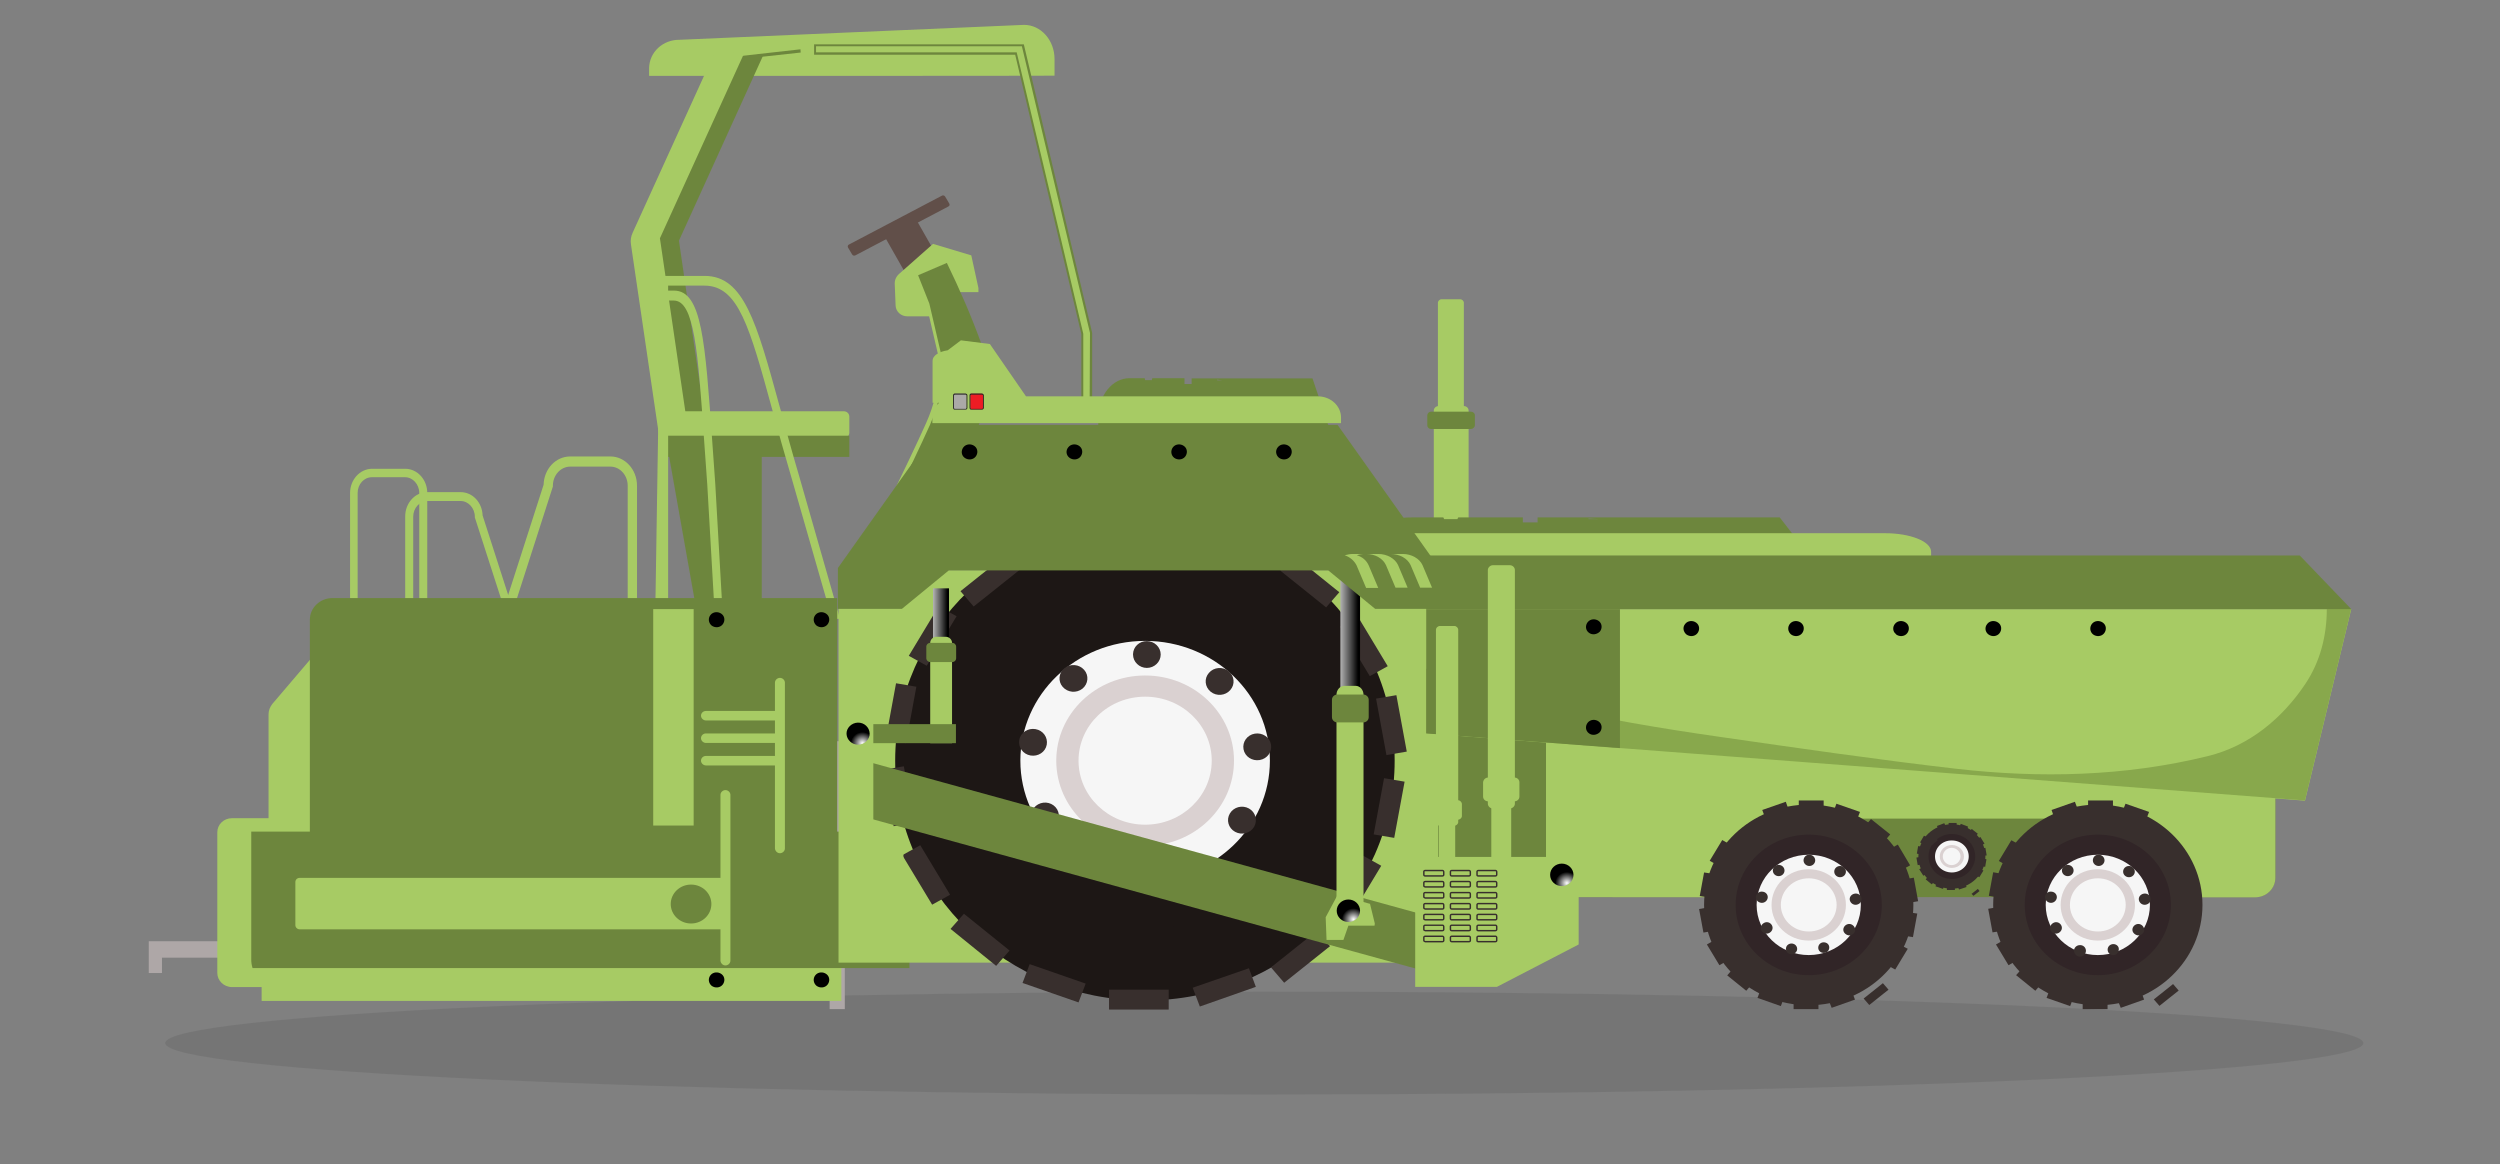<?xml version="1.0" encoding="utf-8"?>
<!-- Generator: Adobe Illustrator 23.0.1, SVG Export Plug-In . SVG Version: 6.00 Build 0)  -->
<svg version="1.1" id="Layer_1" xmlns="http://www.w3.org/2000/svg" xmlns:xlink="http://www.w3.org/1999/xlink" x="0px" y="0px"
	 viewBox="0 0 1156.2 538.5" style="enable-background:new 0 0 1156.2 538.5;" xml:space="preserve">
<rect x="0" y="0" width="1156.2" height="538.5" fill="#808080" stroke="none"/>
<style type="text/css">
	.st0{opacity:0.1;fill:#1B1B19;enable-background:new    ;}
	.st1{fill:#A7CB64;}
	.st2{fill:#AEA7A7;}
	.st3{fill:#6D863D;}
	.st4{fill:url(#SVGID_1_);}
	.st5{fill:url(#SVGID_2_);}
	.st6{fill:url(#SVGID_3_);}
	.st7{fill:url(#SVGID_4_);}
	.st8{fill:url(#SVGID_5_);}
	.st9{fill:url(#SVGID_6_);}
	.st10{fill:url(#SVGID_7_);}
	.st11{fill:url(#SVGID_8_);}
	.st12{fill:#614F49;}
	.st13{fill:#FAAA28;}
	.st14{fill:url(#SVGID_9_);}
	.st15{fill:url(#SVGID_10_);}
	.st16{fill:url(#SVGID_11_);}
	.st17{fill:url(#SVGID_12_);}
	.st18{fill:url(#SVGID_13_);}
	.st19{fill:url(#SVGID_14_);}
	.st20{fill:#382F2D;}
	.st21{fill:#312527;}
	.st22{fill:#F6F6F6;}
	.st23{fill:#DAD1D1;}
	.st24{fill:#ED1C24;}
	.st25{fill:#231F20;}
	.st26{fill:#ABA9A7;}
	.st27{fill:#1D1715;}
	.st28{fill:#88A84C;}
	.st29{fill:url(#SVGID_15_);}
	.st30{fill:url(#SVGID_16_);}
	.st31{fill:none;stroke:#382F2D;stroke-width:0.674;stroke-miterlimit:10;}
	.st32{fill:url(#SVGID_17_);}
	.st33{fill:url(#SVGID_18_);}
	.st34{fill:url(#SVGID_19_);}
	.st35{fill:url(#SVGID_20_);}
	.st36{fill:url(#SVGID_21_);}
	.st37{fill:url(#SVGID_22_);}
	.st38{fill:url(#SVGID_23_);}
	.st39{fill:url(#SVGID_24_);}
	.st40{fill:url(#SVGID_25_);}
	.st41{fill:url(#SVGID_26_);}
	.st42{fill:url(#SVGID_27_);}
	.st43{fill:url(#SVGID_28_);}
	.st44{fill:url(#SVGID_29_);}
	.st45{fill:url(#SVGID_30_);}
	.st46{fill:url(#SVGID_31_);}
	.st47{fill:url(#SVGID_32_);}
	.st48{fill:url(#SVGID_33_);}
	.st49{fill:url(#SVGID_34_);}
</style>
<path class="st0" d="M76.4,482.4c0,13.1,227.6,23.8,508.3,23.8s508.3-10.7,508.3-23.8s-227.6-23.8-508.3-23.8S76.4,469.2,76.4,482.4
	z"/>
<title>Asphalt Paver</title>
<path class="st1" d="M161.9,279.4V228c0-6.2,4.6-11.2,10.2-11.2h15.3c5.6,0,10.2,5,10.2,11.2v51.4c0,6.2-4.6,11.2-10.2,11.2h-15.3
	C166.5,290.5,161.9,285.6,161.9,279.4z M172,220.7c-3.6,0-6.6,3.2-6.6,7.3v51.4c0,4,3,7.3,6.6,7.3h15.3c3.6,0,6.6-3.2,6.6-7.3V228
	c0-4-3-7.3-6.6-7.3H172z"/>
<path class="st1" d="M187.4,290.2v-51.4c0-6.2,4.6-11.2,10.2-11.2H213c5.6,0,10,4.8,10.2,10.8l16.5,51.3v0.3c0,2.1-1.2,5.2-12.1,8.5
	c-5.8,1.7-12.2,2.8-14.6,2.8h-15.3C192,301.5,187.4,296.4,187.4,290.2z M219.6,239.3V239c0-4-3-7.3-6.6-7.3h-15.3
	c-3.6,0-6.6,3.2-6.6,7.3v51.4c0,4,3,7.3,6.6,7.3H213c4.5-0.3,8.9-1.2,13.2-2.5c7.1-2,9.4-4,9.9-4.7L219.6,239.3z"/>
<path class="st1" d="M245.9,297c-13-3.9-14.5-7.7-14.5-10.2v-0.4l20-62.2c0.2-7.3,5.6-13.1,12.3-13.1h18.6c6.8,0,12.3,6.1,12.3,13.5
	v62.2c0,7.4-5.6,13.5-12.3,13.5h-18.6C260.7,300.4,253,299.1,245.9,297z M263.7,215.8c-4.4,0-8,4-8,8.8v0.4l-19.9,61.9
	c0.5,0.9,3.3,3.1,11.9,5.7c6.9,1.9,13.7,3,15.9,3h18.7c4.4,0,8-4,8-8.8v-62.2c0-4.8-3.6-8.8-8-8.8H263.7z"/>
<polygon class="st2" points="188.7,435.3 188.7,442.9 74.9,442.9 74.9,450 68.8,450 68.8,442.9 68.8,442.5 68.8,435.3 "/>
<path class="st1" d="M107.3,456.5h27.6c3.8,0,6.8-2.9,6.8-6.5l0,0l0,0v-65.1c0-3.6-3-6.5-6.8-6.5l0,0h-27.6c-3.8,0-6.8,2.9-6.8,6.5
	l0,0l0,0V450C100.5,453.5,103.5,456.5,107.3,456.5L107.3,456.5L107.3,456.5z"/>
<path class="st1" d="M198.3,302.4h-48.9c-2.4,0-4.6,1-6.1,2.8L126,325.5c-1.1,1.4-1.8,3-1.8,4.8v51.2c0,4.2,3.5,7.6,7.9,7.6h66.3
	c4.4,0,7.9-3.4,7.9-7.6v-71.4C206.2,305.8,202.7,302.4,198.3,302.4z"/>
<path class="st3" d="M161.7,339.1h22.2c2.6,0,4.8-2,4.8-4.6l0,0v-21.3c0-2.5-2.1-4.6-4.8-4.6l0,0h-22.2c-2.6,0-4.8,2-4.8,4.6l0,0
	v21.3C157,337.1,159.1,339.1,161.7,339.1L161.7,339.1L161.7,339.1z"/>
<radialGradient id="SVGID_1_" cx="-2799.094" cy="551.188" r="4.88" gradientTransform="matrix(0.59 -0.626 -0.652 -0.567 2199.828 -1114.43)" gradientUnits="userSpaceOnUse">
	<stop  offset="0" style="stop-color:#FFFFFF"/>
	<stop  offset="1" style="stop-color:#000000"/>
</radialGradient>
<path class="st4" d="M183,314c-1.8-1.5-4.5-1.4-6.1,0.3c-1.6,1.7-1.5,4.3,0.3,5.8c1.8,1.5,4.5,1.4,6.1-0.3S184.8,315.5,183,314
	L183,314z"/>
<radialGradient id="SVGID_2_" cx="-2082.58" cy="298.163" r="4.88" gradientTransform="matrix(0.881 0 0 -0.846 26.922 0.398)" gradientUnits="userSpaceOnUse">
	<stop  offset="0" style="stop-color:#FFFFFF"/>
	<stop  offset="1" style="stop-color:#000000"/>
</radialGradient>
<path class="st5" d="M168.4,314c-1.8-1.5-4.5-1.4-6.1,0.3c-1.6,1.7-1.5,4.3,0.3,5.8c1.8,1.5,4.5,1.4,6.1-0.3
	C170.3,318.2,170.3,315.7,168.4,314L168.4,314L168.4,314z"/>
<radialGradient id="SVGID_3_" cx="-2083.44" cy="274.953" r="4.88" gradientTransform="matrix(0.881 0 0 -0.846 26.922 0.398)" gradientUnits="userSpaceOnUse">
	<stop  offset="0" style="stop-color:#FFFFFF"/>
	<stop  offset="1" style="stop-color:#000000"/>
</radialGradient>
<path class="st6" d="M183,327.8c-1.8-1.5-4.5-1.4-6.1,0.3c-1.6,1.7-1.5,4.3,0.3,5.8c1.8,1.5,4.5,1.4,6.1-0.3
	C184.9,331.9,184.8,329.3,183,327.8L183,327.8z"/>
<radialGradient id="SVGID_4_" cx="-2094.61" cy="287.163" r="4.88" gradientTransform="matrix(0.881 0 0 -0.846 26.922 0.398)" gradientUnits="userSpaceOnUse">
	<stop  offset="0" style="stop-color:#FFFFFF"/>
	<stop  offset="1" style="stop-color:#000000"/>
</radialGradient>
<path class="st7" d="M168.4,327.8c-1.8-1.5-4.5-1.4-6.1,0.3c-1.6,1.7-1.5,4.3,0.3,5.8c1.8,1.5,4.5,1.4,6.1-0.3
	C170.3,332,170.3,329.4,168.4,327.8L168.4,327.8L168.4,327.8z"/>
<path class="st3" d="M161.7,378.5h22.2c2.6,0,4.8-2,4.8-4.6l0,0v-21.3c0-2.5-2.1-4.6-4.8-4.6l0,0h-22.2c-2.6,0-4.8,2-4.8,4.6v21.3
	C157,376.5,159.1,378.5,161.7,378.5L161.7,378.5L161.7,378.5z"/>
<radialGradient id="SVGID_5_" cx="-2105.78" cy="254.523" r="4.88" gradientTransform="matrix(0.881 0 0 -0.846 26.922 0.398)" gradientUnits="userSpaceOnUse">
	<stop  offset="0" style="stop-color:#FFFFFF"/>
	<stop  offset="1" style="stop-color:#000000"/>
</radialGradient>
<path class="st8" d="M183,353.3c-1.8-1.5-4.5-1.4-6.1,0.3c-1.6,1.7-1.5,4.3,0.3,5.8c1.8,1.5,4.5,1.4,6.1-0.3
	C184.9,357.4,184.8,354.8,183,353.3L183,353.3z"/>
<radialGradient id="SVGID_6_" cx="-2116.95" cy="266.733" r="4.88" gradientTransform="matrix(0.881 0 0 -0.846 26.922 0.398)" gradientUnits="userSpaceOnUse">
	<stop  offset="0" style="stop-color:#FFFFFF"/>
	<stop  offset="1" style="stop-color:#000000"/>
</radialGradient>
<path class="st9" d="M168.4,353.3c-1.8-1.5-4.5-1.4-6.1,0.3c-1.6,1.7-1.5,4.3,0.3,5.8c1.8,1.5,4.5,1.4,6.1-0.3
	C170.3,357.5,170.2,354.9,168.4,353.3L168.4,353.3L168.4,353.3z"/>
<radialGradient id="SVGID_7_" cx="-2117.81" cy="243.523" r="4.88" gradientTransform="matrix(0.881 0 0 -0.846 26.922 0.398)" gradientUnits="userSpaceOnUse">
	<stop  offset="0" style="stop-color:#FFFFFF"/>
	<stop  offset="1" style="stop-color:#000000"/>
</radialGradient>
<path class="st10" d="M183,367.1c-1.8-1.5-4.5-1.4-6.1,0.3c-1.6,1.7-1.5,4.3,0.3,5.8c1.8,1.5,4.5,1.4,6.1-0.3
	C184.9,371.2,184.8,368.6,183,367.1L183,367.1z"/>
<radialGradient id="SVGID_8_" cx="-2128.98" cy="255.743" r="4.89" gradientTransform="matrix(0.881 0 0 -0.846 26.922 0.398)" gradientUnits="userSpaceOnUse">
	<stop  offset="0" style="stop-color:#FFFFFF"/>
	<stop  offset="1" style="stop-color:#000000"/>
</radialGradient>
<path class="st11" d="M168.4,367.1c-1.8-1.5-4.5-1.4-6.1,0.3c-1.6,1.7-1.5,4.3,0.3,5.8c1.8,1.5,4.5,1.4,6.1-0.3
	C170.3,371.3,170.2,368.7,168.4,367.1L168.4,367.1L168.4,367.1z"/>
<path class="st1" d="M292.1,394.1h-81v-85.2c0-4,3.4-7.3,7.6-7.3h66.4c3.8,0,7,2.9,7,6.6l0,0V394.1z"/>
<rect x="225.4" y="315.5" class="st3" width="52.4" height="2.3"/>
<rect x="225.4" y="320.6" class="st3" width="52.4" height="2.3"/>
<rect x="225.4" y="325.8" class="st3" width="52.4" height="2.3"/>
<rect x="225.4" y="331.1" class="st3" width="52.4" height="2.3"/>
<rect x="225.4" y="336.2" class="st3" width="52.4" height="2.3"/>
<rect x="225.4" y="341.5" class="st3" width="52.4" height="2.3"/>
<rect x="225.4" y="346.6" class="st3" width="52.4" height="2.3"/>
<rect x="225.4" y="351.8" class="st3" width="52.4" height="2.3"/>
<rect x="225.4" y="357" class="st3" width="52.4" height="2.3"/>
<rect x="225.4" y="362.2" class="st3" width="52.4" height="2.3"/>
<rect x="225.4" y="367.4" class="st3" width="52.4" height="2.3"/>
<rect x="225.4" y="372.6" class="st3" width="52.4" height="2.3"/>
<rect x="225.4" y="377.7" class="st3" width="52.4" height="2.3"/>
<ellipse class="st3" cx="168.1" cy="418.1" rx="9.4" ry="9"/>
<path class="st3" d="M282.4,310.2c0,1.4,1.1,2.5,2.6,2.5s2.6-1.1,2.6-2.5c0-1.4-1.1-2.5-2.6-2.5
	C283.6,307.8,282.5,308.8,282.4,310.2z"/>
<path class="st3" d="M282.4,336.2c0,1.4,1.1,2.5,2.6,2.5s2.6-1.1,2.6-2.5s-1.1-2.5-2.6-2.5C283.6,333.8,282.5,334.9,282.4,336.2z"/>
<path class="st3" d="M282.4,362.3c0,1.4,1.1,2.5,2.6,2.5s2.6-1.1,2.6-2.5c0-1.4-1.1-2.5-2.6-2.5S282.4,360.9,282.4,362.3
	L282.4,362.3z"/>
<path class="st3" d="M282.4,388.2c0,1.4,1.1,2.5,2.6,2.5s2.6-1.1,2.6-2.5s-1.1-2.5-2.6-2.5C283.6,385.9,282.5,386.9,282.4,388.2z"/>
<ellipse class="st3" cx="218.2" cy="310.2" rx="2.6" ry="2.5"/>
<ellipse class="st3" cx="218.2" cy="336.2" rx="2.6" ry="2.5"/>
<ellipse class="st3" cx="218.2" cy="362.3" rx="2.6" ry="2.5"/>
<ellipse class="st3" cx="218.2" cy="388.2" rx="2.6" ry="2.5"/>
<path class="st12" d="M438.6,95.5l-43,22.6c-0.5,0.3-1.2,0.1-1.5-0.4l-1.9-3.2c-0.3-0.5-0.1-1.2,0.4-1.4l43-22.6
	c0.5-0.3,1.2-0.1,1.5,0.4l1.9,3.2C439.3,94.6,439.2,95.2,438.6,95.5z"/>
<path class="st12" d="M436.1,125.4l-12.8,6.7c-0.5,0.3-1.2,0.1-1.5-0.4L408.9,109c-0.3-0.5-0.1-1.2,0.4-1.4l12.8-6.7
	c0.5-0.3,1.2-0.1,1.5,0.4l12.9,22.7C436.8,124.4,436.6,125.1,436.1,125.4z"/>
<path class="st1" d="M431.5,112.8l17.7,5.3l3.3,15.1v1.9h-18.6l-3.6,11.2h-10.7c-2.9,0-5.3-2.2-5.4-5l-0.4-9.9
	c-0.1-1.9,0.7-3.6,2.1-4.8L431.5,112.8z"/>
<rect x="360.5" y="20.8" class="st13" width="57.4" height="2.5"/>
<path class="st1" d="M300.2,35.1v-3.6c0.1-7.4,6.4-13.2,14.1-13.1l0,0l0,0l159.3-6.9c7.8,0,14.1,7.1,14.1,15.8v7.7
	C487.7,35.1,300.2,35.1,300.2,35.1z"/>
<radialGradient id="SVGID_9_" cx="1631.769" cy="-1869.18" r="4.12" gradientTransform="matrix(-0.555 0.651 0.678 0.533 2470.36 231.303)" gradientUnits="userSpaceOnUse">
	<stop  offset="0" style="stop-color:#FFFFFF"/>
	<stop  offset="1" style="stop-color:#000000"/>
</radialGradient>
<path class="st14" d="M280.7,289.3c1.6,1.2,3.9,1,5.1-0.5c1.2-1.5,1.1-3.7-0.5-4.9s-3.9-1-5.1,0.5S279.2,288,280.7,289.3z"/>
<radialGradient id="SVGID_10_" cx="1666.669" cy="-1911.71" r="4.12" gradientTransform="matrix(-0.555 0.651 0.678 0.533 2470.36 231.303)" gradientUnits="userSpaceOnUse">
	<stop  offset="0" style="stop-color:#FFFFFF"/>
	<stop  offset="1" style="stop-color:#000000"/>
</radialGradient>
<path class="st15" d="M232.2,289.3c1.6,1.2,3.9,1,5.1-0.5c1.2-1.5,1.1-3.7-0.5-4.9s-3.9-1-5.1,0.5
	C230.4,285.9,230.6,288.1,232.2,289.3z"/>
<radialGradient id="SVGID_11_" cx="1784.029" cy="-1744.22" r="4.12" gradientTransform="matrix(-0.555 0.651 0.678 0.533 2470.36 231.303)" gradientUnits="userSpaceOnUse">
	<stop  offset="0" style="stop-color:#FFFFFF"/>
	<stop  offset="1" style="stop-color:#000000"/>
</radialGradient>
<path class="st16" d="M280.7,455.9c1.6,1.2,3.9,1,5.1-0.5c1.2-1.5,1.1-3.7-0.5-4.9c-1.6-1.2-3.9-1-5.1,0.5S279.2,454.6,280.7,455.9z
	"/>
<radialGradient id="SVGID_12_" cx="1818.929" cy="-1786.75" r="4.13" gradientTransform="matrix(-0.555 0.651 0.678 0.533 2470.36 231.303)" gradientUnits="userSpaceOnUse">
	<stop  offset="0" style="stop-color:#FFFFFF"/>
	<stop  offset="1" style="stop-color:#000000"/>
</radialGradient>
<path class="st17" d="M232.2,455.9c1.6,1.2,3.9,1,5.1-0.5c1.2-1.5,1.1-3.7-0.5-4.9c-1.6-1.2-3.9-1-5.1,0.5
	C230.4,452.5,230.6,454.7,232.2,455.9z"/>
<radialGradient id="SVGID_13_" cx="1855.399" cy="-1831.2" r="4.13" gradientTransform="matrix(-0.555 0.651 0.678 0.533 2470.36 231.303)" gradientUnits="userSpaceOnUse">
	<stop  offset="0" style="stop-color:#FFFFFF"/>
	<stop  offset="1" style="stop-color:#000000"/>
</radialGradient>
<path class="st18" d="M181.5,455.9c1.6,1.2,3.9,1,5.1-0.5c1.2-1.5,1.1-3.7-0.5-4.9c-1.6-1.2-3.9-1-5.1,0.5
	C179.8,452.5,180,454.7,181.5,455.9z"/>
<radialGradient id="SVGID_14_" cx="1890.309" cy="-1873.73" r="4.12" gradientTransform="matrix(-0.555 0.651 0.678 0.533 2470.36 231.303)" gradientUnits="userSpaceOnUse">
	<stop  offset="0" style="stop-color:#FFFFFF"/>
	<stop  offset="1" style="stop-color:#000000"/>
</radialGradient>
<path class="st19" d="M133.1,455.9c1.6,1.2,3.9,1,5.1-0.5c1.2-1.5,1.1-3.7-0.5-4.9c-1.6-1.2-3.9-1-5.1,0.5
	C131.3,452.5,131.5,454.7,133.1,455.9z"/>
<path class="st1" d="M677,198.4v-58.4c0-0.8-0.8-1.6-1.7-1.6l0,0h-8.6c-0.9,0-1.7,0.8-1.7,1.6l0,0l0,0v58.4c0,0.8,0.8,1.6,1.7,1.6
	l0,0h8.6C676.2,200,677,199.2,677,198.4L677,198.4z"/>
<path class="st1" d="M679.2,269.1v-79.2c0-1.2-1-2.1-2.2-2.1l0,0h-11.7c-1.2,0-2.2,0.9-2.2,2.1l0,0v79.2c0,1.2,1,2.1,2.2,2.1l0,0
	H677C678.3,271.3,679.2,270.3,679.2,269.1z"/>
<path class="st3" d="M682.1,196.8v-4.8c0-0.8-0.8-1.6-1.7-1.6l0,0h-18.6c-0.9,0-1.7,0.8-1.7,1.6l0,0l0,0v4.8c0,0.8,0.8,1.6,1.7,1.6
	l0,0h18.6C681.3,198.3,682,197.6,682.1,196.8z"/>
<polygon class="st1" points="377,20.9 473.1,20.9 473.8,23.9 504.5,153.5 504.6,154 504.6,194.4 500.7,194.4 500.7,154.4 
	498.3,144.4 492.6,120.5 469.9,24.7 377,24.7 "/>
<path class="st3" d="M500.1,154.5L469.5,25.3h-93v-4.8h97l31.5,133l0.1,0.5V195h-5L500.1,154.5z M504.1,154L472.6,21.4h-95.2v2.8
	h92.8l22.8,96.2l8,34v39.5h2.9L504.1,154z"/>
<path class="st3" d="M370.2,22.8L339,26.3c-0.2,0-0.3,0.1-0.3,0.2l-38.6,84.8l13.5,92.1h13.8L314,111.3l38.6-84.9
	c0-0.1,0.2-0.2,0.3-0.2l17.4-1.9L370.2,22.8L370.2,22.8z"/>
<path class="st1" d="M361.5,21.6l-31.2,3.6c-0.2,0-0.3,0.1-0.3,0.2l-37.4,82.2c-0.8,1.7-1.1,3.6-0.8,5.4l13.1,89.2h13.8l-13.5-92
	l38.6-84.8c0-0.1,0.2-0.2,0.3-0.2l17.4-1.9V21.6z"/>
<path class="st1" d="M311.1,202.6h79.1c1.5,0,2.6-1.1,2.6-2.5v-7.4c0-1.4-1.1-2.5-2.6-2.5h-79.1c-1.5,0-2.6,1.1-2.6,2.5v7.4
	C308.4,201.4,309.6,202.6,311.1,202.6z"/>
<polygon class="st3" points="321.8,280.6 352.3,280.6 352.3,205.2 308.4,205.2 "/>
<rect x="308.4" y="201.5" class="st3" width="84.4" height="9.8"/>
<path class="st1" d="M305.4,286.2v0.3h29.1v-0.3h54l-18.9-66c-3.5-11.8-6.4-22.6-9-32.1c-10.7-39.1-16.6-60.5-34.7-60.5h-20.4
	L303,286.3L305.4,286.2z M309,281.7V139h2.6c9.5,0,11.2,23.3,14.1,65.5c0.4,6.2,0.9,12.7,1.4,19.6l3.3,57.5L309,281.7L309,281.7z
	 M334.1,281.7l-3.3-57.9c-0.5-7-1-13.5-1.4-19.7c-3.3-46.4-4.8-69.7-17.7-69.7h-2.7v-2.3h16.8c15.7,0,20.9,19.2,31.4,57.5
	c2.6,9.6,5.6,20.3,9.1,32.2l17.2,60L334.1,281.7L334.1,281.7z"/>
<rect x="383.7" y="342.8" class="st2" width="7" height="123.9"/>
<rect x="121" y="445.3" class="st1" width="268.1" height="17.6"/>
<path class="st3" d="M153.7,276.6h233.5v119.9H143.3V286.6C143.3,281.1,148,276.6,153.7,276.6L153.7,276.6z"/>
<path class="st3" d="M116.8,447.7c-0.4-1.3-0.6-2.5-0.6-3.9v-59.2h304.4v63.1H116.8z"/>
<path class="st1" d="M138.6,429.8h197V406h-197c-1.1,0-2,0.8-2,1.9l0,0v20C136.6,428.9,137.5,429.8,138.6,429.8
	C138.5,429.8,138.5,429.8,138.6,429.8L138.6,429.8z"/>
<path class="st1" d="M335.5,446.5L335.5,446.5c1.2,0,2.3-1,2.3-2.2v-76.7c0-1.2-1.1-2.2-2.3-2.2l0,0c-1.2,0-2.3,1-2.3,2.2v76.7
	C333.3,445.5,334.3,446.5,335.5,446.5z"/>
<path class="st1" d="M326.5,328.8h33.1v4.4h-33.1c-1.2,0-2.3-1-2.3-2.2C324.2,329.8,325.2,328.8,326.5,328.8L326.5,328.8
	L326.5,328.8z"/>
<path class="st1" d="M326.5,339.2h33.1v4.4h-33.1c-1.2,0-2.3-1-2.3-2.2C324.2,340.2,325.2,339.2,326.5,339.2L326.5,339.2
	L326.5,339.2z"/>
<path class="st1" d="M326.5,349.6h33.1v4.4h-33.1c-1.2,0-2.3-1-2.3-2.2C324.2,350.6,325.2,349.6,326.5,349.6L326.5,349.6
	L326.5,349.6z"/>
<ellipse class="st3" cx="319.6" cy="418.1" rx="9.4" ry="9"/>
<path class="st1" d="M360.7,394.6L360.7,394.6c1.2,0,2.3-1,2.3-2.2v-76.7c0-1.2-1.1-2.2-2.3-2.2l0,0c-1.2,0-2.3,1-2.3,2.2v76.7
	C358.5,393.6,359.5,394.6,360.7,394.6z"/>
<path class="st3" d="M638.6,258.4h199.3l-14.8-19.1h-112v2.3h-6.8v-2.3h-29.9l-0.4,0.8h-6.1l-0.4-0.8h-14
	c-5.1-0.1-10.2,0.8-15.1,2.4L638.6,258.4L638.6,258.4z M734.7,240.1l-0.1-0.3l4.8,0.3H734.7z"/>
<path class="st1" d="M638.6,246.6h233.2c11.7,0,21.3,3.8,21.3,8.6v2.3H638.6V246.6z"/>
<rect x="387.8" y="263.7" class="st1" width="277.8" height="181.5"/>
<path class="st3" d="M1052.3,357v48.9c0,5-4.2,9-9.4,9H665.1v-96.2L1052.3,357z"/>
<path class="st1" d="M715,414.9v-90.9l337.3,33.1v48.9c0,5-4.2,9-9.4,9h-69.3v-36.4H859.9v36.4L715,414.9z"/>
<path class="st1" d="M436.9,122c5.7,11.8,10.8,23.8,15.3,36.1c10.5,28.8-9.4,51-9.4,51l-29.7,46.5l-1.9,8.5l-11.3,10.7
	c-0.9,0.8-2.4,0.8-3.3,0l0,0c-0.1-0.1-0.1-0.1-0.2-0.2l-1.5-2l3.4-14.3c0,0,22.1-44.9,30-62.6s5.7-31,5.7-31l-5.9-25.3l-4.6-11.6
	L436.9,122z"/>
<path class="st3" d="M437.9,121.6c6,12.3,11.4,24.8,16,37.5c10.5,28.8-9.4,51-9.4,51l-29.7,46.5l-1.9,8.5l-11.3,10.7
	c-0.9,0.8-2.4,0.8-3.3,0l0,0c-0.1-0.1-0.1-0.1-0.2-0.2l-1.5-2l3.4-14.3c0,0,22.1-44.9,30-62.6c7.8-17.7,5.7-31,5.7-31l-5.9-25.3
	l-5.2-13.1L437.9,121.6z"/>
<ellipse class="st20" cx="902.7" cy="396.1" rx="15.5" ry="14.9"/>
<ellipse class="st21" cx="902.7" cy="396.1" rx="10.8" ry="10.4"/>
<path class="st22" d="M894.9,396.1c0,4.1,3.4,7.4,7.8,7.4c4.3,0,7.8-3.3,7.8-7.4s-3.4-7.4-7.8-7.4l0,0l0,0
	C898.4,388.6,894.9,391.9,894.9,396.1z"/>
<path class="st23" d="M897.1,396.1c0,3,2.5,5.3,5.6,5.3s5.6-2.4,5.6-5.3s-2.5-5.3-5.6-5.3l0,0l0,0
	C899.6,390.8,897.1,393.1,897.1,396.1C897.1,396,897.1,396,897.1,396.1L897.1,396.1z"/>
<path class="st22" d="M898.5,396.1c0,2.2,1.9,4,4.1,4s4.1-1.8,4.1-4s-1.9-4-4.1-4C900.4,392.1,898.5,393.9,898.5,396.1L898.5,396.1z
	"/>
<rect x="901.2" y="380.6" class="st20" width="3.7" height="1.3"/>
<polygon class="st20" points="906.3,382.2 906.8,381 910.2,382.3 909.8,383.5 "/>
<polygon class="st20" points="911,384.3 911.9,383.4 914.7,385.6 913.9,386.6 "/>
<polygon class="st20" points="914.8,387.7 915.9,387.1 917.8,390.2 916.6,390.8 "/>
<polygon class="st20" points="916.9,392.3 918.2,392.1 918.8,395.6 917.5,395.8 "/>
<polygon class="st20" points="916.8,400.6 917.4,397.1 918.7,397.4 918.1,400.9 "/>
<polygon class="st20" points="914.3,405.1 916.1,402 917.3,402.6 915.4,405.7 "/>
<polygon class="st20" points="911.8,413.4 914.7,411.1 915.5,412.1 912.7,414.3 "/>
<polygon class="st20" points="905.5,410.2 909,409 909.5,410.2 906,411.4 "/>
<rect x="900.4" y="410.3" class="st20" width="3.7" height="1.3"/>
<polygon class="st20" points="895.1,409.9 895.6,408.7 899,409.9 898.6,411.1 "/>
<polygon class="st20" points="890.6,406.7 891.4,405.7 894.3,408 893.4,409 "/>
<polygon class="st20" points="887.6,402 888.8,401.3 890.6,404.4 889.5,405 "/>
<polygon class="st20" points="886.3,396.6 887.6,396.4 888.2,399.9 886.9,400.1 "/>
<polygon class="st20" points="886.5,394.8 887.1,391.3 888.4,391.5 887.8,395 "/>
<polygon class="st20" points="888,389.6 889.8,386.5 891,387.1 889.1,390.2 "/>
<polygon class="st20" points="892.5,389.9 895.4,387.7 896.2,388.6 893.4,390.9 "/>
<polygon class="st20" points="895.8,382 899.2,380.7 899.7,381.9 896.2,383.1 "/>
<path class="st3" d="M614.3,196.6H507.9l0.1-4.1c0.1-9.7,6.5-17.6,14.4-17.6h7l0.2,0.9h3.1l0.2-0.9h14.9v2.7h3.3v-2.6h11.6l0.2,0.9
	h2.4l-7.2-0.9H607L614.3,196.6z"/>
<path class="st1" d="M434.3,186.3h-3v-19.5c0-2.3,2.9-4.2,7-4.8l6.1-4.6l13.4,1.7l16.7,24.2h135c5.9,0,10.7,4.4,10.7,9.8v2.6H431.2
	v-2.6C431.2,190.5,432.4,188,434.3,186.3z"/>
<path class="st24" d="M448.7,188.6c0,0.3,0.3,0.7,0.5,0.7h5c0.3,0,0.5-0.3,0.5-0.7v-5.8c0-0.3-0.3-0.7-0.5-0.7h-5
	c-0.3,0-0.5,0.3-0.5,0.7V188.6z"/>
<path class="st25" d="M448.4,188.6v-5.8c0-0.4,0.3-0.8,0.7-0.8h5.1c0.4,0.1,0.8,0.4,0.8,0.8v5.8c0,0.4-0.3,0.8-0.7,0.8h-5.1
	C448.8,189.6,448.4,189.1,448.4,188.6z M449.2,182.5c-0.2,0-0.4,0.3-0.4,0.4v5.8c0,0.2,0.2,0.4,0.4,0.4h5c0.2,0,0.4-0.3,0.4-0.4
	v-5.8c0-0.2-0.2-0.4-0.4-0.4H449.2z"/>
<path class="st26" d="M441,188.6c0,0.3,0.3,0.7,0.5,0.7h5c0.3,0,0.5-0.3,0.5-0.7v-5.8c0-0.3-0.3-0.7-0.5-0.7h-5
	c-0.3,0-0.5,0.3-0.5,0.7V188.6z"/>
<path class="st25" d="M440.8,188.6v-5.8c0-0.4,0.3-0.8,0.7-0.8h5.1c0.4,0.1,0.8,0.4,0.8,0.8v5.8c0,0.4-0.3,0.8-0.7,0.8h-5.1
	C441.2,189.6,440.8,189.1,440.8,188.6z M441.6,182.5c-0.2,0-0.4,0.3-0.4,0.4v5.8c0,0.2,0.2,0.4,0.4,0.4h5c0.2,0,0.4-0.3,0.4-0.4
	v-5.8c0-0.2-0.2-0.4-0.4-0.4H441.6z"/>
<ellipse class="st20" cx="970.2" cy="418.5" rx="48.4" ry="46.4"/>
<ellipse class="st21" cx="970.2" cy="418.5" rx="33.8" ry="32.5"/>
<ellipse class="st22" cx="970.2" cy="418.5" rx="24.1" ry="23.2"/>
<ellipse class="st23" cx="970.2" cy="418.5" rx="17.2" ry="16.5"/>
<ellipse class="st22" cx="970.2" cy="418.5" rx="12.9" ry="12.3"/>
<rect x="965.7" y="370.2" class="st20" width="11.5" height="3.9"/>
<polygon class="st20" points="981.6,375.3 983,371.7 993.9,375.5 992.5,379.1 "/>
<polygon class="st20" points="996.1,462.2 1005,455.1 1007.6,458.1 998.7,465.2 "/>
<polygon class="st20" points="979.4,462.5 990.3,458.7 991.6,462.3 980.8,466.1 "/>
<rect x="963.2" y="462.8" class="st20" width="11.5" height="3.9"/>
<polygon class="st20" points="946.5,461.5 947.9,457.8 958.8,461.6 957.4,465.3 "/>
<polygon class="st20" points="932.4,451 935,448.1 943.9,455.2 941.3,458.2 "/>
<polygon class="st20" points="923.1,436.8 926.6,434.8 932.4,444.4 928.9,446.4 "/>
<polygon class="st20" points="919.5,420.3 923.5,419.6 925.5,430.6 921.5,431.2 "/>
<polygon class="st20" points="919.8,414.3 921.8,403.4 925.8,404.1 923.8,415 "/>
<polygon class="st20" points="924.4,398.2 930.2,388.6 933.7,390.5 927.9,400.1 "/>
<polygon class="st20" points="936.1,389.3 944.9,382.2 947.5,385.2 938.7,392.3 "/>
<polygon class="st20" points="948.8,374.6 959.6,370.8 961,374.5 950.1,378.3 "/>
<path class="st20" d="M967.9,397.9c0,1.4,1.2,2.6,2.7,2.6c1.5,0,2.7-1.2,2.7-2.6s-1.2-2.6-2.7-2.6l0,0l0,0
	C969.1,395.2,967.9,396.4,967.9,397.9z"/>
<ellipse class="st20" cx="984.6" cy="403.1" rx="2.7" ry="2.6"/>
<path class="st20" d="M991.4,413.3c-1.5,0.3-2.5,1.6-2.2,3c0.3,1.4,1.7,2.4,3.2,2.1c1.5-0.3,2.5-1.6,2.2-3l0,0l0,0
	C994.3,413.9,992.9,413,991.4,413.3L991.4,413.3L991.4,413.3z"/>
<path class="st20" d="M990.3,427.7c-1.3-0.8-2.9-0.3-3.7,0.9c-0.8,1.3-0.4,2.8,1,3.6c1.3,0.8,2.9,0.3,3.7-0.9
	C992,430.1,991.6,428.5,990.3,427.7C990.3,427.8,990.3,427.8,990.3,427.7L990.3,427.7z"/>
<path class="st20" d="M979.8,438.2c-0.5-1.3-2-1.9-3.4-1.4c-1.3,0.5-2,1.9-1.5,3.3c0.5,1.3,2,1.9,3.3,1.5
	C979.5,441,980.2,439.6,979.8,438.2z"/>
<path class="st20" d="M964.7,439.7c0-1.5-1.3-2.7-2.8-2.6c-1.6,0-2.8,1.3-2.7,2.7s1.3,2.7,2.8,2.6
	C963.5,442.3,964.7,441.2,964.7,439.7L964.7,439.7z"/>
<path class="st20" d="M952.2,431.4c1.3-0.8,1.8-2.3,1-3.6c-0.8-1.3-2.4-1.7-3.7-0.9c-1.3,0.8-1.8,2.3-1,3.6l0,0
	C949.2,431.7,950.8,432.2,952.2,431.4L952.2,431.4L952.2,431.4z"/>
<path class="st20" d="M948,417.5c1.5,0.3,2.9-0.7,3.2-2.1c0.3-1.4-0.7-2.8-2.2-3c-1.5-0.3-2.9,0.7-3.2,2.1l0,0l0,0
	C945.6,415.9,946.6,417.2,948,417.5L948,417.5z"/>
<ellipse class="st20" cx="956.3" cy="402.6" rx="2.7" ry="2.6"/>
<ellipse class="st20" cx="836.5" cy="418.5" rx="48.4" ry="46.4"/>
<ellipse class="st21" cx="836.5" cy="418.5" rx="33.8" ry="32.5"/>
<ellipse class="st22" cx="836.5" cy="418.5" rx="24.1" ry="23.2"/>
<ellipse class="st23" cx="836.5" cy="418.5" rx="17.2" ry="16.5"/>
<ellipse class="st22" cx="836.5" cy="418.5" rx="12.9" ry="12.3"/>
<rect x="831.9" y="370.2" class="st20" width="11.5" height="3.9"/>
<polygon class="st20" points="848,375.3 849.3,371.7 860.2,375.5 858.8,379.1 "/>
<polygon class="st20" points="862.7,381.8 865.3,378.8 874.2,385.9 871.6,388.9 "/>
<polygon class="st20" points="874.1,392.6 877.7,390.6 883.4,400.2 879.9,402.1 "/>
<polygon class="st20" points="881.1,406.6 885.1,405.9 887.1,416.8 883.1,417.5 "/>
<polygon class="st20" points="880.7,432.8 882.7,421.9 886.7,422.5 884.7,433.4 "/>
<polygon class="st20" points="873,446.5 878.7,436.9 882.3,438.8 876.5,448.4 "/>
<polygon class="st20" points="861.9,461.8 870.8,454.7 873.4,457.7 864.5,464.8 "/>
<polygon class="st20" points="845.7,462.5 856.5,458.7 857.9,462.3 847.1,466.1 "/>
<rect x="829.5" y="462.8" class="st20" width="11.5" height="3.9"/>
<polygon class="st20" points="812.8,461.5 814.2,457.8 825,461.6 823.6,465.3 "/>
<polygon class="st20" points="798.8,451.1 801.4,448.1 810.2,455.2 807.6,458.2 "/>
<polygon class="st20" points="789.4,436.8 792.9,434.8 798.7,444.4 795.2,446.4 "/>
<polygon class="st20" points="785.8,420.4 789.8,419.7 791.8,430.6 787.8,431.3 "/>
<polygon class="st20" points="786.1,414.4 788.1,403.5 792.1,404.1 790.1,415 "/>
<polygon class="st20" points="790.7,398.1 796.5,388.5 800,390.5 794.3,400.1 "/>
<polygon class="st20" points="801.7,389 810.6,381.9 813.2,384.9 804.3,392 "/>
<polygon class="st20" points="815,374.6 825.9,370.8 827.2,374.5 816.4,378.3 "/>
<path class="st20" d="M834.1,397.9c0,1.4,1.2,2.6,2.7,2.6c1.5,0,2.7-1.2,2.7-2.6s-1.2-2.6-2.7-2.6l0,0l0,0
	C835.4,395.2,834.1,396.4,834.1,397.9z"/>
<ellipse class="st20" cx="851" cy="403.1" rx="2.7" ry="2.6"/>
<path class="st20" d="M857.7,413.3c-1.5,0.3-2.5,1.6-2.2,3c0.3,1.4,1.7,2.4,3.2,2.1c1.5-0.3,2.5-1.6,2.2-3l0,0l0,0
	C860.6,413.9,859.2,413,857.7,413.3z"/>
<path class="st20" d="M856.6,427.7c-1.3-0.8-2.9-0.3-3.7,0.9c-0.8,1.3-0.4,2.8,1,3.6c1.3,0.8,2.9,0.3,3.7-0.9
	C858.4,430.1,857.9,428.5,856.6,427.7C856.7,427.8,856.7,427.8,856.6,427.7L856.6,427.7z"/>
<path class="st20" d="M846,438.2c0-1.4-1.1-2.4-2.6-2.4c-1.4,0-2.5,1.1-2.5,2.5s1.1,2.4,2.6,2.4C844.9,440.7,846,439.6,846,438.2
	L846,438.2z"/>
<path class="st20" d="M831,439.7c0.5-1.4-0.3-2.8-1.6-3.2c-1.4-0.5-2.9,0.3-3.3,1.5c-0.4,1.3,0.2,2.7,1.6,3.2
	C828.9,441.7,830.4,441,831,439.7z"/>
<path class="st20" d="M818.4,431.4c1.3-0.8,1.8-2.3,1-3.6c-0.8-1.3-2.4-1.7-3.7-0.9s-1.8,2.3-1,3.6
	C815.5,431.7,817,432.2,818.4,431.4L818.4,431.4L818.4,431.4z"/>
<path class="st20" d="M814.3,417.5c1.5,0.3,2.9-0.7,3.2-2.1c0.3-1.4-0.7-2.8-2.2-3c-1.5-0.3-2.9,0.7-3.2,2.1l0,0l0,0
	C811.8,415.9,812.8,417.2,814.3,417.5L814.3,417.5z"/>
<ellipse class="st20" cx="822.6" cy="402.6" rx="2.7" ry="2.6"/>
<ellipse class="st27" cx="529.5" cy="351.8" rx="115.5" ry="110.9"/>
<ellipse class="st27" cx="529.6" cy="351.8" rx="80.9" ry="77.6"/>
<ellipse class="st22" cx="529.6" cy="351.8" rx="57.7" ry="55.4"/>
<ellipse class="st23" cx="529.6" cy="351.8" rx="41.1" ry="39.4"/>
<ellipse class="st22" cx="529.6" cy="351.8" rx="30.8" ry="29.6"/>
<rect x="518.7" y="236.7" class="st20" width="27.6" height="9.2"/>
<polygon class="st20" points="557,248.7 560.3,240 586.2,249.1 583,257.7 "/>
<polygon class="st20" points="592.1,263.9 598.3,256.9 619.4,273.9 613.3,280.9 "/>
<polygon class="st20" points="619.7,289.8 628,285.2 641.8,308.1 633.5,312.7 "/>
<polygon class="st20" points="636.4,323.1 645.8,321.5 650.6,347.6 641.2,349.2 "/>
<polygon class="st20" points="635.3,385.9 640.1,359.9 649.6,361.5 644.8,387.5 "/>
<polygon class="st20" points="616.7,418.7 630.5,395.8 638.8,400.4 625,423.3 "/>
<polygon class="st20" points="587.8,447.4 609,430.5 615.1,437.6 593.9,454.5 "/>
<polygon class="st20" points="551.6,456.8 577.6,447.8 580.8,456.4 554.9,465.5 "/>
<rect x="512.9" y="457.7" class="st20" width="27.6" height="9.2"/>
<polygon class="st20" points="472.9,454.6 476.2,445.9 502.1,454.9 498.8,463.6 "/>
<polygon class="st20" points="439.6,429.6 445.8,422.6 466.9,439.6 460.7,446.7 "/>
<polygon class="st20" points="417.3,395.5 425.6,390.9 439.4,413.8 431.1,418.4 "/>
<polygon class="st20" points="408.5,356 418,354.4 422.8,380.5 413.3,382.1 "/>
<polygon class="st20" points="409.6,342.1 414.4,316 423.8,317.6 419,343.7 "/>
<polygon class="st20" points="420.3,303.3 434.1,280.4 442.4,285 428.6,307.9 "/>
<polygon class="st20" points="444.2,273.4 465.4,256.5 471.5,263.6 450.3,280.5 "/>
<polygon class="st20" points="478.3,247.1 504.2,238 507.5,246.7 481.6,255.7 "/>
<path class="st20" d="M524,302.7c0,3.4,2.9,6.2,6.4,6.2s6.4-2.8,6.4-6.2c0-3.4-2.9-6.2-6.4-6.2l0,0l0,0c-3.5,0-6.3,2.6-6.4,6l0,0
	V302.7z"/>
<path class="st20" d="M559.1,311.2c-2.3,2.6-1.9,6.5,0.8,8.7c2.7,2.2,6.8,1.9,9.1-0.8c2.3-2.6,1.9-6.5-0.8-8.7
	C565.5,308.2,561.4,308.5,559.1,311.2L559.1,311.2z"/>
<path class="st20" d="M580.3,339.3c-3.5,0.6-5.8,3.8-5.2,7.2c0.6,3.4,4,5.6,7.5,5s5.8-3.8,5.2-7.2l0,0
	C587.2,340.9,583.8,338.7,580.3,339.3C580.4,339.3,580.4,339.3,580.3,339.3L580.3,339.3z"/>
<path class="st20" d="M577.6,373.9c-3.1-1.7-7-0.7-8.8,2.3s-0.7,6.8,2.4,8.5c3.1,1.7,7,0.7,8.8-2.3
	C581.7,379.4,580.7,375.6,577.6,373.9L577.6,373.9z"/>
<path class="st20" d="M552.4,398.8c-1.2-3.2-4.9-4.9-8.3-3.7s-5.1,4.7-3.9,7.9c1.2,3.2,4.9,4.9,8.3,3.7l0,0l0,0
	C551.8,405.6,553.6,402,552.4,398.8z"/>
<path class="st20" d="M516.4,402.3c1.2-3.2-0.5-6.8-3.9-7.9c-3.3-1.2-7,0.5-8.3,3.7c-1.2,3.2,0.5,6.8,3.9,7.9l0,0l0,0
	C511.5,407.2,515.2,405.6,516.4,402.3z"/>
<path class="st20" d="M486.5,382.8c3.1-1.7,4.1-5.5,2.4-8.5c-1.8-3-5.7-4-8.8-2.3c-3.1,1.7-4.1,5.5-2.4,8.5S483.4,384.5,486.5,382.8
	L486.5,382.8z"/>
<path class="st20" d="M476.6,349.4c3.5,0.6,6.9-1.6,7.5-5s-1.7-6.6-5.2-7.2c-3.5-0.6-6.9,1.6-7.5,5l0,0
	C470.8,345.6,473.1,348.8,476.6,349.4z"/>
<path class="st20" d="M491.5,317.7c2.3,2.6,6.3,3,9.1,0.8c2.7-2.2,3.1-6.1,0.8-8.7s-6.3-3-9.1-0.8
	C489.6,311.2,489.2,315.1,491.5,317.7z"/>
<polygon class="st1" points="1066,370.3 1087.4,281.7 659.6,281.7 659.6,339.2 "/>
<path class="st28" d="M714.6,326.1c26.6,6.3,53.7,10.8,80.9,14.7c36.2,5.2,72.5,10.5,108.9,14.7c38.9,4.5,78.4,3.6,116.6-5.8
	c19.3-4.7,34.6-17.6,45.1-33.3c7-10.4,10-22.5,10-34.8h11.3l-21.4,88.6l-406.4-31.1v-29.9C677.5,316,695.9,321.6,714.6,326.1z"/>
<polygon class="st3" points="749.2,281.7 749.2,346 659.6,339.2 659.6,281.7 "/>
<polygon class="st3" points="1063.6,256.9 659.6,256.9 659.6,281.7 1087.4,281.7 "/>
<path class="st1" d="M689.7,359v79.7c0,0.8,0.8,1.6,1.7,1.6l0,0h5.8c0.9,0,1.7-0.8,1.7-1.6l0,0l0,0V359c0-0.8-0.8-1.6-1.7-1.6l0,0
	h-5.8C690.5,357.5,689.8,358.2,689.7,359z"/>
<path class="st1" d="M688.1,263.6v108.1c0,1.2,1.1,2.2,2.3,2.2h7.9c1.2,0,2.3-1,2.3-2.2V263.6c0-1.2-1.1-2.2-2.3-2.2h-7.9
	C689.2,261.4,688.1,262.5,688.1,263.6z"/>
<path class="st1" d="M685.9,361.8v6.6c0,1.2,1,2.2,2.3,2.2h12.2c1.2,0,2.3-0.9,2.3-2.2v-6.6c0-1.2-1-2.2-2.3-2.2h-12.2
	C687,359.6,686,360.6,685.9,361.8z"/>
<path class="st1" d="M665.4,369.7v65.5c0,0.8,0.6,1.4,1.4,1.4l0,0h4.8c0.8,0,1.4-0.6,1.4-1.4l0,0v-65.5c0-0.8-0.6-1.4-1.4-1.4l0,0
	h-4.8C666,368.3,665.4,368.9,665.4,369.7L665.4,369.7L665.4,369.7z"/>
<path class="st1" d="M664.1,291.3v88.8c0,0.9,0.8,1.8,1.8,1.8l0,0h6.6c1,0,1.9-0.8,1.9-1.7l0,0v-88.9c0-0.9-0.8-1.8-1.8-1.8l0,0
	h-6.6C665,289.5,664.1,290.3,664.1,291.3C664.1,291.2,664.1,291.2,664.1,291.3L664.1,291.3z"/>
<path class="st1" d="M662.2,371.9v5.4c0,0.9,0.8,1.8,1.8,1.8l0,0h10.2c1,0,1.9-0.8,1.9-1.7l0,0v-5.5c0-0.9-0.8-1.8-1.8-1.8l0,0
	h-10.2C663,370.1,662.2,370.9,662.2,371.9z"/>
<linearGradient id="SVGID_15_" gradientUnits="userSpaceOnUse" x1="530" y1="1334.539" x2="530" y2="1325.024" gradientTransform="matrix(6.123234e-17 1 -1 6.123234e-17 1763.25 -240.05)">
	<stop  offset="0" style="stop-color:#FFFFFF"/>
	<stop  offset="1" style="stop-color:#000000"/>
</linearGradient>
<path class="st29" d="M431.5,272.1v33.7c0,1.1,1,2,2.1,2h3.2c1.1,0,2.1-0.9,2.1-2v-33.7H431.5z"/>
<path class="st1" d="M440.3,343.7v-46.4c0-1.5-1.3-2.8-2.9-2.8h-4.3c-1.6,0-2.9,1.3-2.9,2.8v46.4H440.3z"/>
<path class="st3" d="M428.4,304.4v-5.3c0-1,0.8-1.8,1.9-1.8h10c1.1,0,1.9,0.8,1.9,1.8v5.3c0,1-0.8,1.8-1.9,1.8h-10
	C429.3,306.2,428.4,305.4,428.4,304.4C428.4,304.5,428.4,304.5,428.4,304.4L428.4,304.4z"/>
<polygon class="st3" points="390.9,349.4 678.2,428.5 660,449.4 390.9,375.4 "/>
<linearGradient id="SVGID_16_" gradientUnits="userSpaceOnUse" x1="449.506" y1="1146.878" x2="449.506" y2="1135.142" gradientTransform="matrix(6.123234e-17 1 -1 6.123234e-17 1763.25 -149.28)">
	<stop  offset="0" style="stop-color:#FFFFFF"/>
	<stop  offset="1" style="stop-color:#000000"/>
</linearGradient>
<path class="st30" d="M619.9,263.8v69.9c-0.1,1.5,1.1,2.9,2.6,3h3.9c1.6-0.2,2.7-1.4,2.6-3v-69.9H619.9z"/>
<path class="st1" d="M630.6,421.7V321.3c0-2.2-1.6-4.1-3.6-4.1h-5.3c-1.9,0-3.6,1.8-3.6,4.1v100.4H630.6z"/>
<path class="st3" d="M616,331.7v-8.1c0-1.3,1.1-2.4,2.5-2.4h12c1.3,0,2.5,1.1,2.5,2.4v8.1c0,1.3-1.1,2.4-2.5,2.4h-12
	C617.1,334.1,616,333,616,331.7z"/>
<polygon class="st1" points="730.1,396.3 654.5,396.3 654.5,456.4 692.3,456.4 730.1,436.8 "/>
<path class="st31" d="M683.6,405.1h8c0.4,0,0.6-0.3,0.6-0.5l0,0v-1.4c0-0.3-0.3-0.6-0.5-0.6l0,0h-8c-0.4,0-0.6,0.3-0.6,0.5l0,0v1.4
	C683,404.9,683.3,405.1,683.6,405.1C683.6,405.1,683.6,405.1,683.6,405.1L683.6,405.1z"/>
<path class="st31" d="M683.6,410.2h8c0.4,0,0.6-0.3,0.6-0.5l0,0v-1.4c0-0.3-0.3-0.6-0.5-0.6l0,0h-8c-0.4,0-0.6,0.3-0.6,0.5l0,0v1.4
	C683,410,683.3,410.2,683.6,410.2C683.6,410.2,683.6,410.2,683.6,410.2L683.6,410.2z"/>
<path class="st31" d="M683.6,415.3h8c0.4,0,0.6-0.3,0.6-0.5l0,0v-1.4c0-0.3-0.3-0.6-0.5-0.6l0,0h-8c-0.4,0-0.6,0.3-0.6,0.5l0,0v1.4
	C683,415,683.3,415.3,683.6,415.3C683.6,415.3,683.6,415.3,683.6,415.3L683.6,415.3z"/>
<path class="st31" d="M683.6,420.4h8c0.4,0,0.6-0.3,0.6-0.5l0,0v-1.4c0-0.3-0.3-0.6-0.5-0.6l0,0h-8c-0.4,0-0.6,0.3-0.6,0.5l0,0v1.4
	C683,420.1,683.3,420.4,683.6,420.4C683.6,420.4,683.6,420.4,683.6,420.4L683.6,420.4z"/>
<path class="st31" d="M683.6,425.4h8c0.4,0,0.6-0.3,0.6-0.5l0,0v-1.4c0-0.3-0.3-0.6-0.5-0.6l0,0h-8c-0.4,0-0.6,0.3-0.6,0.5l0,0v1.4
	C683,425.2,683.3,425.4,683.6,425.4C683.6,425.4,683.6,425.4,683.6,425.4L683.6,425.4z"/>
<path class="st31" d="M683.6,430.4h8c0.4,0,0.6-0.3,0.6-0.5l0,0v-1.4c0-0.3-0.3-0.6-0.5-0.6l0,0h-8c-0.4,0-0.6,0.3-0.6,0.5l0,0v1.4
	C683,430.2,683.3,430.4,683.6,430.4C683.6,430.4,683.6,430.4,683.6,430.4L683.6,430.4z"/>
<path class="st31" d="M683.6,435.5h8c0.4,0,0.6-0.3,0.6-0.5l0,0v-1.4c0-0.3-0.3-0.6-0.5-0.6l0,0h-8c-0.4,0-0.6,0.3-0.6,0.5l0,0v1.4
	C683,435.2,683.3,435.5,683.6,435.5C683.6,435.5,683.6,435.5,683.6,435.5L683.6,435.5z"/>
<path class="st31" d="M671.4,405.1h8c0.4,0,0.6-0.3,0.6-0.5l0,0v-1.4c0-0.3-0.3-0.6-0.5-0.6l0,0h-8.1c-0.4,0-0.6,0.3-0.6,0.5l0,0
	v1.4C670.8,404.9,671,405.1,671.4,405.1C671.3,405.1,671.4,405.1,671.4,405.1L671.4,405.1z"/>
<path class="st31" d="M671.4,410.2h8c0.4,0,0.6-0.3,0.6-0.5l0,0v-1.4c0-0.3-0.3-0.6-0.5-0.6l0,0h-8.1c-0.4,0-0.6,0.3-0.6,0.5l0,0
	v1.4C670.8,410,671,410.2,671.4,410.2C671.3,410.2,671.4,410.2,671.4,410.2L671.4,410.2z"/>
<path class="st31" d="M671.4,415.3h8c0.4,0,0.6-0.3,0.6-0.5l0,0v-1.4c0-0.3-0.3-0.6-0.5-0.6l0,0h-8.1c-0.4,0-0.6,0.3-0.6,0.5l0,0
	v1.4C670.8,415,671,415.3,671.4,415.3C671.3,415.3,671.4,415.3,671.4,415.3L671.4,415.3z"/>
<path class="st31" d="M671.4,420.4h8c0.4,0,0.6-0.3,0.6-0.5l0,0v-1.4c0-0.3-0.3-0.6-0.5-0.6l0,0h-8.1c-0.4,0-0.6,0.3-0.6,0.5l0,0
	v1.4C670.8,420.1,671,420.4,671.4,420.4C671.3,420.4,671.4,420.4,671.4,420.4L671.4,420.4z"/>
<path class="st31" d="M671.4,425.4h8c0.4,0,0.6-0.3,0.6-0.5l0,0v-1.4c0-0.3-0.3-0.6-0.5-0.6l0,0h-8.1c-0.4,0-0.6,0.3-0.6,0.5l0,0
	v1.4C670.8,425.2,671,425.4,671.4,425.4C671.3,425.4,671.4,425.4,671.4,425.4L671.4,425.4z"/>
<path class="st31" d="M671.4,430.4h8c0.4,0,0.6-0.3,0.6-0.5l0,0v-1.4c0-0.3-0.3-0.6-0.5-0.6l0,0h-8.1c-0.4,0-0.6,0.3-0.6,0.5l0,0
	v1.4C670.8,430.2,671,430.4,671.4,430.4C671.3,430.4,671.4,430.4,671.4,430.4L671.4,430.4z"/>
<path class="st31" d="M671.4,435.5h8c0.4,0,0.6-0.3,0.6-0.5l0,0v-1.4c0-0.3-0.3-0.6-0.5-0.6l0,0h-8.1c-0.4,0-0.6,0.3-0.6,0.5l0,0
	v1.4C670.8,435.2,671,435.5,671.4,435.5C671.3,435.5,671.4,435.5,671.4,435.5L671.4,435.5z"/>
<path class="st31" d="M659.1,405.1h8c0.4,0,0.6-0.3,0.6-0.5l0,0v-1.4c0-0.3-0.3-0.6-0.5-0.6l0,0h-8.1c-0.4,0-0.6,0.3-0.6,0.5l0,0
	v1.4C658.5,404.9,658.7,405.1,659.1,405.1z"/>
<path class="st31" d="M659.1,410.2h8c0.4,0,0.6-0.3,0.6-0.5l0,0v-1.4c0-0.3-0.3-0.6-0.5-0.6l0,0h-8.1c-0.4,0-0.6,0.3-0.6,0.5l0,0
	v1.4C658.5,410,658.7,410.1,659.1,410.2z"/>
<path class="st31" d="M659.1,415.3h8c0.4,0,0.6-0.3,0.6-0.5l0,0v-1.4c0-0.3-0.3-0.6-0.5-0.6l0,0h-8.1c-0.4,0-0.6,0.3-0.6,0.5l0,0
	v1.4C658.5,415,658.7,415.2,659.1,415.3z"/>
<path class="st31" d="M659.1,420.4h8c0.4,0,0.6-0.3,0.6-0.5l0,0v-1.4c0-0.3-0.3-0.6-0.5-0.6l0,0h-8.1c-0.4,0-0.6,0.3-0.6,0.5l0,0
	v1.4C658.5,420.1,658.7,420.3,659.1,420.4z"/>
<path class="st31" d="M659.1,425.4h8c0.4,0,0.6-0.3,0.6-0.5l0,0v-1.4c0-0.3-0.3-0.6-0.5-0.6l0,0h-8.1c-0.4,0-0.6,0.3-0.6,0.5l0,0
	v1.4C658.5,425.2,658.7,425.3,659.1,425.4z"/>
<path class="st31" d="M659.1,430.4h8c0.4,0,0.6-0.3,0.6-0.5l0,0v-1.4c0-0.3-0.3-0.6-0.5-0.6l0,0h-8.1c-0.4,0-0.6,0.3-0.6,0.5l0,0
	v1.4C658.5,430.2,658.7,430.3,659.1,430.4z"/>
<path class="st31" d="M659.1,435.5h8c0.4,0,0.6-0.3,0.6-0.5l0,0v-1.4c0-0.3-0.3-0.6-0.5-0.6l0,0h-8.1c-0.4,0-0.6,0.3-0.6,0.5l0,0
	v1.4C658.5,435.2,658.7,435.4,659.1,435.5z"/>
<rect x="302.1" y="281.7" class="st1" width="18.7" height="100.1"/>
<polygon class="st1" points="618.6,413.9 633.6,418 635.8,427 635.8,427.3 635.7,428.1 623.6,428.1 621.3,434.7 613.5,434.7 
	613.1,424.2 "/>
<rect x="390.9" y="334.9" class="st3" width="51.2" height="8.8"/>
<polygon class="st1" points="417.8,281 417.8,295.5 403.9,302.2 403.9,309.5 403.9,339.7 403.9,342.3 403.9,372.5 403.9,379.8 
	417.8,386.5 417.8,401 388.1,401 388.1,372.5 388.1,342.3 388.1,339.7 388.1,309.5 388.1,281 "/>
<polygon class="st3" points="434.5,196.5 618.6,196.5 665.6,262.7 665.6,262.7 665.6,281.6 636,281.6 614.3,263.8 438.8,263.8 
	417.1,281.6 387.5,281.6 387.5,262.7 "/>
<path class="st1" d="M625.6,256.2h5.6c-1.2,0-2.6,0.2-3.7,0.6c2.5,0.7,4.5,2.4,5.5,4.7l4.4,10.4h-5.6l-4.4-10.4
	c-1.1-2.2-3.1-3.9-5.5-4.7C623.1,256.5,624.4,256.2,625.6,256.2z"/>
<path class="st1" d="M631.8,256.2h5.6c4.1,0,7.8,2.1,9.2,5.2l4.4,10.4h-5.6l-4.4-10.4C639.6,258.3,636,256.2,631.8,256.2z"/>
<path class="st1" d="M643.1,256.2h5.6c4.1,0,7.8,2.1,9.2,5.2l4.4,10.4h-5.5l-4.4-10.4C651,258.3,647.3,256.2,643.1,256.2z"/>
<radialGradient id="SVGID_17_" cx="1337.019" cy="-1654.64" r="4.12" gradientTransform="matrix(-0.555 0.651 0.678 0.533 2470.36 231.303)" gradientUnits="userSpaceOnUse">
	<stop  offset="0" style="stop-color:#FFFFFF"/>
	<stop  offset="1" style="stop-color:#000000"/>
</radialGradient>
<path class="st32" d="M591.5,211.7c1.6,1.2,3.9,1,5.1-0.5c1.2-1.5,1.1-3.7-0.5-4.9c-1.6-1.2-3.9-1-5.1,0.5
	C589.7,208.3,590,210.5,591.5,211.7z"/>
<radialGradient id="SVGID_18_" cx="1371.929" cy="-1697.17" r="4.12" gradientTransform="matrix(-0.555 0.651 0.678 0.533 2470.36 231.303)" gradientUnits="userSpaceOnUse">
	<stop  offset="0" style="stop-color:#FFFFFF"/>
	<stop  offset="1" style="stop-color:#000000"/>
</radialGradient>
<path class="st33" d="M543,211.7c1.6,1.2,3.9,1,5.1-0.5c1.2-1.5,1.1-3.7-0.5-4.9c-1.6-1.2-3.9-1-5.1,0.5
	C541.3,208.3,541.5,210.5,543,211.7z"/>
<radialGradient id="SVGID_19_" cx="1406.829" cy="-1739.7" r="4.12" gradientTransform="matrix(-0.555 0.651 0.678 0.533 2470.36 231.303)" gradientUnits="userSpaceOnUse">
	<stop  offset="0" style="stop-color:#FFFFFF"/>
	<stop  offset="1" style="stop-color:#000000"/>
</radialGradient>
<path class="st34" d="M494.6,211.7c1.6,1.2,3.9,1,5.1-0.5c1.2-1.5,1.1-3.7-0.5-4.9c-1.6-1.2-3.9-1-5.1,0.5
	C492.8,208.3,493,210.5,494.6,211.7z"/>
<radialGradient id="SVGID_20_" cx="1441.739" cy="-1782.23" r="4.12" gradientTransform="matrix(-0.555 0.651 0.678 0.533 2470.36 231.303)" gradientUnits="userSpaceOnUse">
	<stop  offset="0" style="stop-color:#FFFFFF"/>
	<stop  offset="1" style="stop-color:#000000"/>
</radialGradient>
<path class="st35" d="M446.1,211.7c1.6,1.2,3.9,1,5.1-0.5c1.2-1.5,1.1-3.7-0.5-4.9c-1.6-1.2-3.9-1-5.1,0.5
	C444.4,208.3,444.5,210.5,446.1,211.7z"/>
<radialGradient id="SVGID_21_" cx="1561.969" cy="-1784.13" r="4.12" gradientTransform="matrix(-0.555 0.651 0.678 0.533 2470.36 231.303)" gradientUnits="userSpaceOnUse">
	<stop  offset="0" style="stop-color:#FFFFFF"/>
	<stop  offset="1" style="stop-color:#000000"/>
</radialGradient>
<path class="st36" d="M377.6,289.3c1.6,1.2,3.9,1,5.1-0.5c1.2-1.5,1.1-3.7-0.5-4.9s-3.9-1-5.1,0.5S376.1,288,377.6,289.3z"/>
<radialGradient id="SVGID_22_" cx="1596.859" cy="-1826.65" r="4.13" gradientTransform="matrix(-0.555 0.651 0.678 0.533 2470.36 231.303)" gradientUnits="userSpaceOnUse">
	<stop  offset="0" style="stop-color:#FFFFFF"/>
	<stop  offset="1" style="stop-color:#000000"/>
</radialGradient>
<path class="st37" d="M329.1,289.3c1.6,1.2,3.9,1,5.1-0.5c1.2-1.5,1.1-3.7-0.5-4.9c-1.6-1.2-3.9-1-5.1,0.5
	C327.4,285.9,327.6,288,329.1,289.3z"/>
<radialGradient id="SVGID_23_" cx="1714.219" cy="-1659.17" r="4.12" gradientTransform="matrix(-0.555 0.651 0.678 0.533 2470.36 231.303)" gradientUnits="userSpaceOnUse">
	<stop  offset="0" style="stop-color:#FFFFFF"/>
	<stop  offset="1" style="stop-color:#000000"/>
</radialGradient>
<path class="st38" d="M377.6,455.9c1.6,1.2,3.9,1,5.1-0.5c1.2-1.5,1.1-3.7-0.5-4.9c-1.6-1.2-3.9-1-5.1,0.5S376.1,454.6,377.6,455.9z
	"/>
<radialGradient id="SVGID_24_" cx="1749.129" cy="-1701.69" r="4.12" gradientTransform="matrix(-0.555 0.651 0.678 0.533 2470.36 231.303)" gradientUnits="userSpaceOnUse">
	<stop  offset="0" style="stop-color:#FFFFFF"/>
	<stop  offset="1" style="stop-color:#000000"/>
</radialGradient>
<path class="st39" d="M329.1,455.9c1.6,1.2,3.9,1,5.1-0.5c1.2-1.5,1.1-3.7-0.5-4.9c-1.6-1.2-3.9-1-5.1,0.5
	C327.4,452.5,327.6,454.6,329.1,455.9z"/>
<radialGradient id="SVGID_25_" cx="1380.36" cy="-1973.279" r="4.12" gradientTransform="matrix(0.678 0.533 0.555 -0.651 903.424 -1739.75)" gradientUnits="userSpaceOnUse">
	<stop  offset="0" style="stop-color:#FFFFFF"/>
	<stop  offset="1" style="stop-color:#000000"/>
</radialGradient>
<path class="st40" d="M739.9,292.1c1.2-1.5,1.1-3.7-0.5-4.9c-1.6-1.2-3.9-1-5.1,0.5c-1.2,1.5-1.1,3.7,0.5,4.9
	C736.3,293.8,738.5,293.5,739.9,292.1z"/>
<radialGradient id="SVGID_26_" cx="1415.26" cy="-2015.809" r="4.12" gradientTransform="matrix(0.678 0.533 0.555 -0.651 903.424 -1739.75)" gradientUnits="userSpaceOnUse">
	<stop  offset="0" style="stop-color:#FFFFFF"/>
	<stop  offset="1" style="stop-color:#000000"/>
</radialGradient>
<path class="st41" d="M739.9,338.6c1.2-1.5,1.1-3.7-0.5-4.9c-1.6-1.2-3.9-1-5.1,0.5c-1.2,1.5-1.1,3.7,0.5,4.9
	C736.3,340.3,738.5,340,739.9,338.6z"/>
<radialGradient id="SVGID_27_" cx="1140.549" cy="-1263.04" r="4.13" gradientTransform="matrix(-0.555 0.651 0.678 0.533 2470.36 231.303)" gradientUnits="userSpaceOnUse">
	<stop  offset="0" style="stop-color:#FFFFFF"/>
	<stop  offset="1" style="stop-color:#000000"/>
</radialGradient>
<path class="st42" d="M968,293.4c1.6,1.2,3.9,1,5.1-0.5c1.2-1.5,1.1-3.7-0.5-4.9c-1.6-1.2-3.9-1-5.1,0.5
	C966.3,290,966.5,292.2,968,293.4z"/>
<radialGradient id="SVGID_28_" cx="1175.459" cy="-1305.57" r="4.12" gradientTransform="matrix(-0.555 0.651 0.678 0.533 2470.36 231.303)" gradientUnits="userSpaceOnUse">
	<stop  offset="0" style="stop-color:#FFFFFF"/>
	<stop  offset="1" style="stop-color:#000000"/>
</radialGradient>
<path class="st43" d="M919.6,293.4c1.6,1.2,3.9,1,5.1-0.5c1.2-1.5,1.1-3.7-0.5-4.9s-3.9-1-5.1,0.5C917.8,290,918,292.2,919.6,293.4z
	"/>
<radialGradient id="SVGID_29_" cx="1206.239" cy="-1343.07" r="4.12" gradientTransform="matrix(-0.555 0.651 0.678 0.533 2470.36 231.303)" gradientUnits="userSpaceOnUse">
	<stop  offset="0" style="stop-color:#FFFFFF"/>
	<stop  offset="1" style="stop-color:#000000"/>
</radialGradient>
<path class="st44" d="M876.9,293.4c1.6,1.2,3.9,1,5.1-0.5s1.1-3.7-0.5-4.9c-1.6-1.2-3.9-1-5.1,0.5c-1.2,1.4-1.1,3.6,0.4,4.7
	L876.9,293.4z"/>
<radialGradient id="SVGID_30_" cx="1241.139" cy="-1385.6" r="4.12" gradientTransform="matrix(-0.555 0.651 0.678 0.533 2470.36 231.303)" gradientUnits="userSpaceOnUse">
	<stop  offset="0" style="stop-color:#FFFFFF"/>
	<stop  offset="1" style="stop-color:#000000"/>
</radialGradient>
<path class="st45" d="M828.3,293.4c1.6,1.2,3.9,1,5.1-0.5s1.1-3.7-0.5-4.9c-1.6-1.2-3.9-1-5.1,0.5
	C826.6,290,826.8,292.1,828.3,293.4z"/>
<radialGradient id="SVGID_31_" cx="1276.039" cy="-1428.14" r="4.12" gradientTransform="matrix(-0.555 0.651 0.678 0.533 2470.36 231.303)" gradientUnits="userSpaceOnUse">
	<stop  offset="0" style="stop-color:#FFFFFF"/>
	<stop  offset="1" style="stop-color:#000000"/>
</radialGradient>
<path class="st46" d="M779.9,293.4c1.6,1.2,3.9,1,5.1-0.5c1.2-1.5,1.1-3.7-0.5-4.9c-1.6-1.2-3.9-1-5.1,0.5
	C778.1,290,778.4,292.1,779.9,293.4z"/>
<radialGradient id="SVGID_32_" cx="-2052.484" cy="1499.527" r="6.07" gradientTransform="matrix(-2.643117e-02 -0.846 -0.881 2.537140e-02 1892.778 -1349.276)" gradientUnits="userSpaceOnUse">
	<stop  offset="0" style="stop-color:#FFFFFF"/>
	<stop  offset="1" style="stop-color:#000000"/>
</radialGradient>
<ellipse class="st47" cx="623.6" cy="421.2" rx="5.4" ry="5.2"/>
<radialGradient id="SVGID_33_" cx="-1948.544" cy="1754.157" r="6.07" gradientTransform="matrix(-2.643117e-02 -0.846 -0.881 2.537140e-02 1892.777 -1349.276)" gradientUnits="userSpaceOnUse">
	<stop  offset="0" style="stop-color:#FFFFFF"/>
	<stop  offset="1" style="stop-color:#000000"/>
</radialGradient>
<path class="st48" d="M396.7,334.2c-2.9,0.1-5.3,2.5-5.2,5.2c0.1,2.8,2.6,5.1,5.5,5s5.3-2.5,5.2-5.2
	C402.1,336.4,399.7,334.1,396.7,334.2L396.7,334.2L396.7,334.2z"/>
<radialGradient id="SVGID_34_" cx="-2036.024" cy="1387.007" r="6.08" gradientTransform="matrix(-2.643117e-02 -0.846 -0.881 2.537140e-02 1892.778 -1349.276)" gradientUnits="userSpaceOnUse">
	<stop  offset="0" style="stop-color:#FFFFFF"/>
	<stop  offset="1" style="stop-color:#000000"/>
</radialGradient>
<ellipse class="st49" cx="722.3" cy="404.6" rx="5.4" ry="5.2"/>
</svg>
